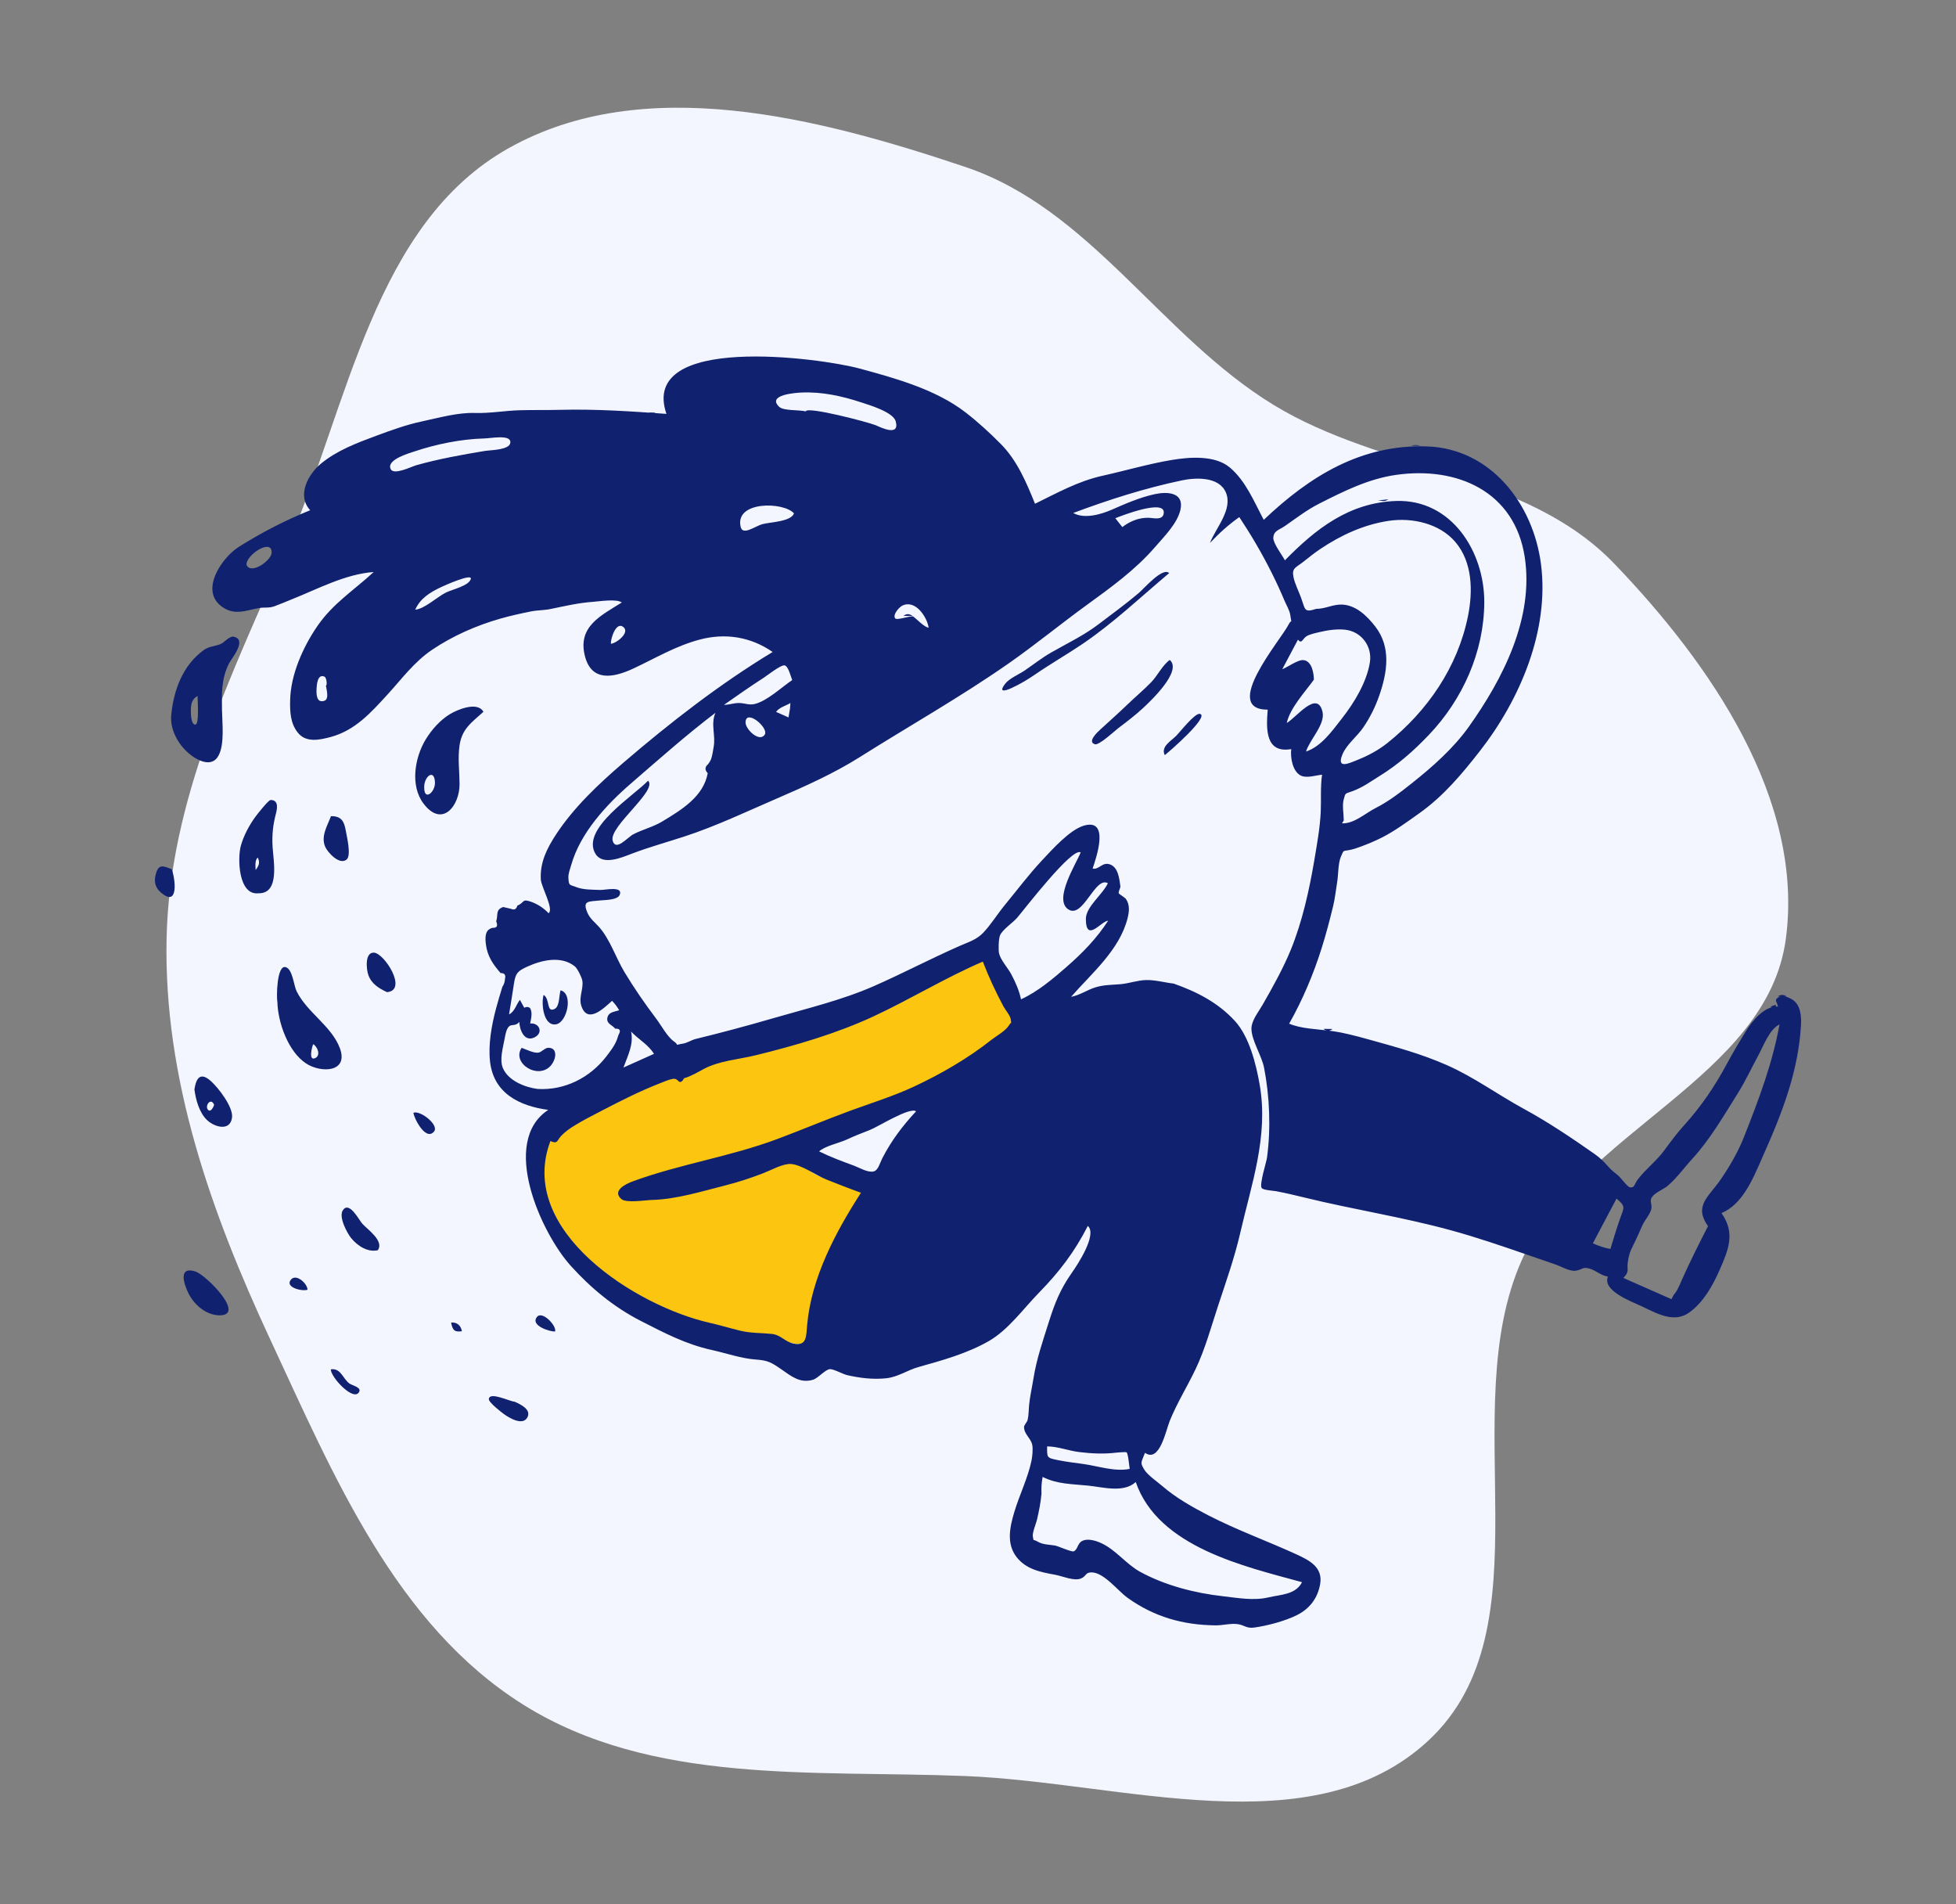 <svg width="375" height="365" viewBox="0 0 375 365" fill="none" xmlns="http://www.w3.org/2000/svg">
<rect x="0" y="0" width="375" height="365" fill="#808080" stroke="none"/>
<mask id="mask0_52_422" style="mask-type:alpha" maskUnits="userSpaceOnUse" x="0" y="0" width="375" height="365">
<rect y="0.655" width="375" height="363.961" fill="#D9D9D9"/>
</mask>
<g mask="url(#mask0_52_422)">
<path fill-rule="evenodd" clip-rule="evenodd" d="M185.049 31.995C209.039 40.049 222.533 64.391 244.126 77.588C264.997 90.343 292.562 90.415 309.504 108.058C328.064 127.386 345.915 153.349 342.384 179.912C338.82 206.717 302.774 216.826 291.759 241.521C278.794 270.593 297.16 312.02 273.814 333.657C251.672 354.178 215.213 341.628 185.049 340.422C155.956 339.259 124.95 342.199 100.288 326.721C75.86 311.389 64.017 282.964 51.844 256.818C40.473 232.396 31.373 206.845 31.937 179.912C32.494 153.284 44.44 129.282 55.024 104.842C66.815 77.614 71.674 42.881 97.56 28.378C123.465 13.864 156.899 22.543 185.049 31.995Z" fill="#F4F6FF"/>
<path fill-rule="evenodd" clip-rule="evenodd" d="M109.273 214.638C110.88 213.543 114.166 209.623 115.887 208.717C119.715 206.703 136.769 202.743 137.324 202.509C138.168 202.153 143.655 200.908 146.851 200.121C154.357 198.274 181.256 186.342 188.345 183.283C189.25 185.665 196.722 196.178 195.44 197.256C191.22 200.803 183.656 205.22 178.768 207.762C174.814 209.818 170.626 211.52 166.398 212.909C161.598 214.486 158.304 216.177 153.52 217.791C148.814 219.379 154.438 224.344 156.855 225.37C159.566 226.521 163.765 227.105 166.535 228.102C161.658 235.682 157.563 244.882 156.743 253.962C156.546 256.147 154.88 258.151 152.171 257.496C150.773 257.159 137.872 255.441 135.768 254.961C121.726 251.758 96.516 234.988 103.008 217.791C104.495 218.478 107.891 215.581 109.273 214.638Z" fill="#FCC610"/>
<path fill-rule="evenodd" clip-rule="evenodd" d="M117.13 123.399C118.179 123.311 120.891 121.215 119.468 120.155C118.032 119.086 117 122.669 117.13 123.399ZM62.481 131.436C62.756 131.388 62.636 129.887 62.204 129.695C60.841 129.09 60.726 131.364 60.693 131.973C60.652 132.741 60.556 134.904 62.212 134.311C63.153 133.974 62.569 132.012 62.481 131.436ZM142.931 138.447C142.894 139.786 145.6 142.362 146.609 140.817C147.458 139.519 143.001 135.78 142.931 138.447ZM47.254 108.237C48.038 110.237 51.915 107.511 52.059 106.044C52.355 103.039 47.213 106.238 47.254 108.237ZM79.605 116.86C81.411 116.712 83.787 114.416 85.528 113.558C86.707 112.978 89.913 112.286 90.262 110.968C90.565 109.823 85.125 112.274 84.66 112.492C82.526 113.492 80.602 114.631 79.605 116.86ZM215.17 101.028C216.609 99.916 218.359 99.198 220.204 99.245C221.125 99.268 223.047 99.845 223.119 98.251C223.237 95.66 215.1 98.82 213.828 99.328C214.276 99.895 214.723 100.462 215.17 101.028ZM125.378 202.001C124.323 200.248 122.423 199.234 120.995 197.738C121.518 200.194 120.338 202.379 119.528 204.621C121.478 203.748 123.428 202.875 125.378 202.001ZM308.75 239.382C309.332 237.434 309.915 235.498 310.595 233.58C311.357 231.433 311.735 231.247 309.913 229.745C308.401 232.604 306.888 235.462 305.376 238.321C306.452 238.779 307.576 239.224 308.75 239.382ZM152.223 98.401C150.221 96.144 140.836 96.002 141.997 100.983C142.403 102.723 144.71 100.875 146.155 100.47C147.59 100.067 151.651 100.014 152.223 98.401ZM151.879 130.356C151.636 129.78 151.152 127.701 150.432 127.537C149.732 127.378 146.967 129.558 146.447 129.891C143.854 131.552 141.327 133.339 138.801 135.101C139.768 135.101 140.646 134.756 141.608 134.749C142.751 134.739 143.57 135.208 144.684 134.94C147.078 134.366 149.856 131.713 151.879 130.356ZM154.473 78.854C154.698 77.822 166.431 80.921 167.841 81.488C168.609 81.797 172.573 83.858 171.721 80.752C171.236 78.983 166.656 77.635 165.188 77.15C161.456 75.918 157.522 75.042 153.548 75.246C152.777 75.285 146.933 75.622 149.373 77.971C150.214 78.78 153.228 78.525 154.473 78.854ZM157.041 220.698C159.227 221.774 161.459 222.596 163.744 223.438C164.759 223.811 166.34 224.789 167.46 224.544C168.377 224.342 168.671 222.945 169.153 222.01C170.914 218.59 173.018 215.831 175.626 213.011C174.415 212.128 168.268 216.024 166.747 216.599C165.224 217.175 163.787 217.755 162.296 218.443C160.893 219.09 158.124 219.669 157.041 220.698ZM195.747 191.543C198.933 190.102 201.953 187.545 204.566 185.256C207.566 182.628 210.255 179.874 212.452 176.473C211.13 176.54 208.212 180.791 208.179 176.163C208.163 173.802 211.398 171.476 212.402 169.287C209.904 167.876 207.615 176.303 204.748 174.261C201.987 172.292 206.344 165.525 207.183 163.39C205.564 162.312 196.336 174.374 195 175.917C194.165 176.883 192.189 178.17 191.718 179.296C191.437 179.967 191.397 182.096 191.533 182.713C191.816 184.003 193.247 185.549 193.884 186.75C194.691 188.271 195.393 189.852 195.747 191.543ZM327.455 235.029C324.7 231.14 327.546 229.444 329.786 226.217C331.578 223.635 333.227 220.789 334.362 217.906C337.203 210.694 339.766 203.99 341.168 196.362C339.238 197.243 338.031 200.597 337.065 202.364C335.766 204.74 334.624 207.234 333.181 209.536C330.48 213.844 327.828 218.439 324.392 222.173C322.835 223.865 321.517 225.768 319.721 227.293C318.901 227.99 317.331 228.562 316.727 229.432C316.156 230.255 316.794 230.78 316.578 231.763C316.355 232.77 315.336 233.844 314.898 234.815C314.324 236.089 313.789 237.367 313.148 238.613C312.448 239.972 312.257 240.683 312.069 242.011C311.863 243.463 312.495 243.614 311.226 244.952C313.524 245.966 315.823 246.979 318.121 247.992C318.896 248.334 319.672 248.676 320.448 249.018C320.611 248.712 320.775 248.405 320.938 248.099C321.57 247.486 322.15 245.973 322.512 245.162C324.022 241.781 325.727 238.387 327.455 235.029ZM105.527 218.704C99.002 235.885 121.933 250.35 136.049 253.55C138.004 253.992 139.912 254.573 141.858 255.048C143.98 255.567 145.865 255.464 147.983 255.681C149.668 255.853 150.471 257.156 152.059 257.514C154.713 258.114 154.551 256.12 154.741 253.983C155.546 244.923 160.17 236.181 165.064 228.622C162.828 227.822 160.613 226.949 158.407 226.073C156.518 225.324 153.627 223.217 151.597 223.105C150.095 223.023 147.808 224.305 146.349 224.868C143.921 225.805 141.485 226.604 138.954 227.242C134.528 228.36 129.603 229.883 125.023 229.999C123.703 230.032 120.081 230.647 119.131 229.831C117.319 228.275 119.834 226.978 121.351 226.423C130.39 223.113 139.988 221.705 149.053 218.312C153.717 216.565 158.334 214.615 163.028 212.894C167.074 211.411 171.313 210.098 175.223 208.273C180.387 205.865 185.573 202.865 190.045 199.33C190.94 198.622 192.815 197.572 193.429 196.547C193.969 195.644 193.901 196.544 193.789 195.45C193.709 194.664 192.747 193.599 192.352 192.857C190.878 190.089 189.546 187.245 188.427 184.316C181.293 187.375 174.507 191.54 167.479 194.809C160.405 198.1 152.426 200.422 144.858 202.274C141.637 203.062 137.934 203.311 134.98 204.869C133.725 205.53 132.484 206.295 131.14 206.678C130.743 207.44 130.352 207.589 129.967 207.126C129.726 206.855 129.414 206.741 129.031 206.783C128.209 206.922 127.37 207.31 126.601 207.609C122.709 209.117 118.983 211.007 115.287 212.935C113.536 213.848 111.74 214.748 110.063 215.791C109.165 216.35 108.36 216.914 107.625 217.682C106.744 218.602 106.954 219.359 105.527 218.704ZM252.368 116.698C254.017 116.725 255.52 115.832 257.239 115.881C259.944 115.96 262.084 118.056 263.654 120.078C266.759 124.079 265.968 128.905 264.407 133.382C263.661 135.522 262.636 137.576 261.355 139.449C260.222 141.107 258.195 142.675 257.404 144.521C256.099 147.566 258.732 146.272 260.344 145.621C262.37 144.803 264.27 143.786 265.99 142.416C273.657 136.31 279.49 127.822 281.443 118.075C282.396 113.319 282.323 107.76 279.01 103.878C275.982 100.329 270.753 99.169 266.284 99.827C261.453 100.539 257.075 102.585 253.141 105.219C251.998 105.985 250.952 106.82 249.879 107.676C248.471 108.799 247.628 108.829 247.98 110.589C248.242 111.897 248.954 113.253 249.414 114.509C250.273 116.86 249.96 117.469 252.368 116.698ZM257.625 157.241L257.291 157.811C259.592 157.921 261.734 155.892 263.694 154.901C266.24 153.613 268.501 151.857 270.732 150.084C274.667 146.955 278.653 143.43 281.581 139.324C288.147 130.118 294.111 118.448 292.319 106.776C290.388 94.198 279.386 89.355 267.663 91.021C262.38 91.771 257.663 94.13 252.935 96.524C250.551 97.731 248.54 99.297 246.356 100.813C245.224 101.6 244.19 101.703 244.116 103.079C244.06 104.116 245.853 106.461 246.337 107.4C252.274 101.344 258.671 96.334 267.636 96.025C278.302 95.657 284.609 105.769 284.562 115.453C284.516 124.951 280.42 134.086 273.89 140.911C270.923 144.013 268.094 146.502 264.45 148.766C262.633 149.895 261.293 150.908 259.262 151.657C257.826 152.188 257.975 151.908 257.609 153.238C257.298 154.367 257.616 156.069 257.625 157.241ZM199.671 286.271C199.532 287.982 199.185 289.667 198.798 291.337C198.658 291.936 197.876 293.829 198.013 294.503C198.24 295.617 197.938 294.9 198.914 295.482C199.932 296.088 201.117 296.052 202.232 296.236C202.92 296.35 205.441 297.536 205.865 297.349C206.606 297.021 206.583 295.866 207.396 295.408C208.504 294.784 210.137 295.319 211.183 295.807C213.977 297.111 215.897 299.809 218.602 301.287C223.404 303.909 229.103 305.361 234.46 305.96C237.363 306.285 240.333 306.855 243.2 306.175C245.458 305.639 248.393 305.688 249.621 303.265C238.711 300.264 222.058 296.593 217.744 284.072C215.399 286.198 211.48 285.053 208.646 284.759C205.529 284.437 202.743 284.512 199.891 283.09C199.683 284.208 199.619 285.135 199.671 286.271ZM103.072 208.725C108.208 209.035 113.077 206.605 116.237 202.504C117.015 201.494 117.813 200.463 118.28 199.266C118.381 198.963 118.482 198.66 118.584 198.356C119.074 197.519 118.859 197.124 117.94 197.171C117.422 196.461 116.109 196.222 116.482 194.934C116.764 193.963 117.802 193.947 118.704 193.642C118.255 192.887 117.986 192.508 117.343 191.836C115.671 193.34 112.637 196.291 111.463 192.837C110.899 191.178 111.892 189.593 111.646 187.993C111.544 187.332 110.706 185.641 110.22 185.246C107.63 183.138 103.901 184.01 101.154 185.251C99.261 186.106 98.854 186.507 98.545 188.468C98.231 190.461 97.94 192.454 97.592 194.441C98.728 193.849 98.935 192.571 99.676 191.65C99.953 192.155 100.231 192.661 100.509 193.166C100.9 192.947 101.266 192.958 101.604 193.201C102.153 194.044 101.808 195.294 101.639 196.178C103.467 196.007 104.24 198.047 102.397 198.873C100.488 199.728 99.627 197.395 99.562 195.884C98.85 196.735 98.118 196.28 97.621 196.717C97.125 197.154 96.93 198.065 96.753 199.063C96.463 200.702 95.721 203.067 96.408 204.712C97.427 207.154 100.679 208.425 103.072 208.725ZM251.896 130.274C250.197 132.637 247.3 135.731 246.694 138.586C248.565 137.488 252.523 132.202 253.543 136.413C254.128 138.829 251.126 141.709 250.389 144.049C253.34 143.078 255.443 140.036 257.285 137.688C259.633 134.695 262.031 130.75 262.631 126.944C263.116 123.864 260.979 120.993 257.804 120.691C256.183 120.537 254.49 120.794 252.923 121.17C252.208 121.342 251.143 121.554 250.505 121.937C249.705 122.418 249.595 123.543 248.841 122.607C247.839 124.495 246.837 126.384 245.835 128.272C246.832 127.91 248.867 126.374 249.957 126.533C251.548 126.765 251.875 129.077 251.896 130.274ZM92.78 84.042C88.324 84.173 83.668 85.122 79.45 86.532C78.403 86.883 73.984 88.13 74.914 89.937C75.529 91.131 78.846 89.443 79.848 89.162C84.144 87.955 88.568 87.16 92.969 86.433C94.035 86.258 97.65 86.275 97.836 84.878C98.065 83.174 94.038 84.04 92.78 84.042ZM214.033 278.433C211.618 278.728 209.299 278.617 206.882 278.321C204.848 278.073 202.776 277.24 200.752 277.24C200.752 279.406 200.605 279.42 202.891 279.884C204.486 280.207 206.105 280.389 207.717 280.615C210.556 281.012 213.708 282.126 216.582 281.553C216.512 281.177 216.292 278.638 215.994 278.387C215.826 278.246 214.276 278.435 214.033 278.433ZM175.004 118.126C175.679 118.556 177.231 120.271 178.035 120.302C177.748 118.315 175.532 114.857 172.987 116.085C172.364 116.386 171.054 117.884 171.646 118.545C171.963 118.899 174.176 118.128 175.004 118.126ZM151.46 135.795C151.484 135.449 151.509 135.102 151.535 134.756C150.601 135.305 149.445 135.565 148.782 136.45C149.578 136.803 150.374 137.156 151.171 137.51C151.267 136.938 151.364 136.366 151.46 135.795ZM224.999 188.527C229.411 190.072 233.455 192.135 236.703 195.638C239.51 198.667 240.829 204.003 241.514 207.973C243.21 217.798 239.938 226.904 237.781 236.303C236.686 241.07 235.053 245.658 233.523 250.303C232.187 254.358 231.042 258.606 229.198 262.462C227.635 265.732 225.638 268.956 224.262 272.348C223.522 274.173 222.323 280.438 219.514 278.47C218.748 280.475 218.561 280.304 219.381 281.696C219.974 282.704 221.985 284.103 222.935 284.923C225.465 287.111 228.669 288.914 231.637 290.445C237.072 293.251 242.899 295.35 248.497 297.907C250.972 299.039 253.655 300.375 253.1 303.613C252.635 306.327 251.064 308.385 248.615 309.592C246.316 310.726 243.026 311.602 240.496 311.957C238.995 312.168 238.651 311.544 237.427 311.328C236.066 311.088 234.476 311.552 233.071 311.54C226.764 311.485 221.242 309.898 216.145 306.24C214.324 304.934 211.642 301.388 209.259 301.388C208.04 301.388 208.297 302.128 207.226 302.563C205.903 303.099 203.624 302.087 202.324 301.85C199.554 301.344 196.737 300.831 194.892 298.445C192.898 295.866 193.606 292.672 194.464 289.809C195.43 286.581 197.055 283.306 197.746 280.029C197.914 279.232 198.069 277.746 197.898 276.935C197.632 275.677 196.362 274.927 196.324 273.564C196.312 273.15 196.905 272.603 197.009 272.175C197.238 271.236 197.203 270.261 197.297 269.305C197.465 267.599 197.854 265.965 198.122 264.28C198.732 260.444 199.935 257.022 201.1 253.327C202.229 249.74 203.304 247.07 205.489 243.965C206.619 242.356 210.401 236.626 208.554 234.977C206.026 239.942 203.07 243.815 199.201 247.768C196.242 250.792 193.349 254.856 189.646 257.01C185.574 259.377 180.598 260.77 176.102 262.022C173.963 262.617 172.189 263.938 169.883 264.182C167.384 264.446 164.841 264.134 162.394 263.577C161.705 263.421 159.719 262.362 159.095 262.429C158.177 262.529 156.856 264.166 155.848 264.467C153.396 265.198 151.721 263.8 149.86 262.509C147.841 261.107 147.23 260.758 144.9 260.59C142.046 260.383 139.271 259.377 136.464 258.761C131.528 257.679 127.334 255.484 122.848 253.187C117.706 250.555 113.307 246.924 109.431 242.635C103.734 236.329 95.799 218.857 105.106 212.74C99.627 211.996 94.608 209.603 93.941 203.401C93.592 200.156 94.248 196.562 95.064 193.434C95.437 192.005 95.881 190.586 96.306 189.172C96.627 188.695 96.796 188.173 96.814 187.605C97.01 186.87 96.727 186.503 95.964 186.506C94.52 184.819 93.435 183.33 93.144 180.934C93.052 180.174 92.97 179.01 93.51 178.365C93.76 178.105 94.061 177.932 94.414 177.845C95.26 177.893 95.499 177.476 95.131 176.595C95.541 175.346 94.933 174.373 96.48 173.852C96.976 173.958 97.47 174.073 97.962 174.198C98.59 174.484 98.998 174.277 99.188 173.578C100.645 173.007 99.973 172.164 101.954 172.898C103.153 173.342 104.293 174.107 105.166 175.039C106.261 174.336 103.771 169.991 103.688 168.605C103.491 165.337 104.842 162.635 106.599 159.951C110.016 154.735 114.785 150.25 119.487 146.214C128.495 138.486 137.958 131.128 148.128 124.971C143.932 122.057 139.031 121.267 134.038 122.621C129.436 123.87 125.705 126.137 121.468 128.121C117.544 129.958 113.377 130.712 112.126 125.7C110.724 120.085 115.197 118 119.21 115.482C118.208 114.735 114.91 115.269 113.662 115.358C110.883 115.554 108.226 116.182 105.525 116.736C104.23 117.002 103.04 116.942 101.757 117.203C99.85 117.59 97.859 118.024 95.929 118.575C91.338 119.888 86.781 121.881 82.813 124.566C79.384 126.886 77.006 130.161 74.243 133.178C71.092 136.617 68.074 140.002 63.403 141.261C61.216 141.851 58.65 142.386 57.099 140.432C55.657 138.616 55.576 136.427 55.624 134.206C55.728 129.3 58.098 123.998 60.855 119.99C63.847 115.638 67.855 113.146 71.642 109.643C66.169 110.035 60.879 112.92 55.845 114.914C54.786 115.334 53.716 115.806 52.651 116.194C51.516 116.609 50.763 116.355 49.675 116.545C47.192 116.978 45.059 118.025 42.643 116.356C38.073 113.2 42.652 106.779 45.798 104.808C50.181 102.065 54.639 99.754 59.468 97.797C56.854 94.962 59.086 90.915 61.495 88.904C64.544 86.359 68.425 84.901 72.099 83.538C75.004 82.461 77.857 81.426 80.874 80.778C84.047 80.096 87.756 79.055 90.975 79.155C93.994 79.248 96.671 78.716 99.729 78.632C102.273 78.561 104.823 78.622 107.366 78.556C114.21 78.379 121.08 78.841 127.768 79.333C122.469 63.836 157.376 68.622 164.824 70.646C171.592 72.486 179.346 74.62 185.031 78.985C187.439 80.834 189.727 82.936 191.864 85.093C195.016 88.276 196.762 92.444 198.429 96.558C202.659 94.486 206.703 92.228 211.331 91.2C215.734 90.223 220.245 88.898 224.674 88.16C228.042 87.599 232.93 87.218 235.764 89.596C238.842 92.178 240.446 96.198 242.284 99.64C251.108 91.267 260.951 85.158 273.532 85.564C285.844 85.962 293.94 96.593 295.432 108.114C297.076 120.809 291.421 134.074 283.756 143.904C280.319 148.313 276.762 152.571 272.136 155.86C269.842 157.491 267.422 159.277 264.906 160.55C263.652 161.184 262.28 161.758 260.963 162.246C260.369 162.467 259.757 162.688 259.139 162.837C257.374 163.265 257.717 162.694 257.061 164.239C256.528 165.493 256.594 167.651 256.366 169.028C256.105 170.602 255.95 172.197 255.57 173.749C254.911 176.439 254.224 179.064 253.399 181.691C251.835 186.663 249.732 191.675 247.155 196.21C249.341 197.159 252.4 197.255 254.736 197.542C257.263 197.853 259.794 198.507 262.419 199.241C267.679 200.712 272.38 201.953 277.382 204.155C282.575 206.441 287.203 209.855 292.203 212.572C296.802 215.07 301.45 218.199 305.72 221.198C306.736 221.911 307.365 222.532 308.174 223.435C309.001 224.358 309.265 224.539 310.253 225.339C310.699 225.699 311.996 227.518 312.505 227.585C313.416 227.706 313.276 227.025 313.992 226.075C315.486 224.092 317.57 222.556 319.054 220.523C320.292 218.827 321.583 217.11 322.905 215.652C326.107 212.124 328.759 208.213 331.035 203.983C332.22 201.781 333.467 199.685 334.753 197.607C336.034 195.538 338.311 192.807 340.861 192.929C340.656 191.875 340.005 191.7 341.129 191.056C341.853 190.64 343.263 191.309 343.821 191.731C345.298 192.847 345.364 195.013 345.271 196.64C345.031 200.832 344.153 204.97 342.931 208.934C341.461 213.699 339.619 217.904 337.609 222.451C336.009 226.075 334.021 230.866 330.039 232.519C332.714 236.338 331.429 239.449 329.642 243.504C328.335 246.467 326.61 249.53 323.981 251.491C321.018 253.702 317.805 251.827 314.706 250.365C312.835 249.482 307.112 247.399 308.276 244.683C306.846 244.492 305.947 243.453 304.646 243.134C303.268 242.795 303.505 243.355 302.047 243.565C300.93 243.725 299.258 242.725 298.206 242.366C296.448 241.769 294.695 241.155 292.94 240.551C288 238.849 283.142 237.174 278.153 235.811C268.87 233.274 259.472 231.835 250.222 229.57C248.368 229.116 246.524 228.678 244.593 228.314C244.194 228.239 242.126 228.124 241.875 227.697C241.434 226.949 242.788 222.764 242.904 221.911C243.666 216.313 243.417 210.184 242.343 204.649C241.897 202.348 239.905 199.368 239.922 197.122C239.934 195.615 241.269 193.97 242.053 192.605C243.992 189.231 246.023 185.585 247.46 182.073C249.659 176.701 251.006 170.637 251.977 164.883C252.483 161.883 253.072 158.631 253.21 155.597C253.315 153.284 253.125 150.858 253.461 148.489C252.181 148.61 250.369 149.274 249.216 148.564C247.76 147.668 247.369 145.11 247.555 143.582C242.57 144.452 242.735 139.724 243.044 136.027C234.033 136.027 245.573 122.638 247.014 119.762C247.677 118.44 247.657 119.925 247.365 117.881C247.236 116.982 246.622 115.986 246.274 115.16C245.517 113.356 244.698 111.58 243.824 109.83C241.976 106.134 239.884 102.562 237.6 99.118C235.543 100.551 233.69 102.247 231.973 104.067C233.074 101.186 236.44 97.618 235 94.347C233.666 91.314 229.21 91.525 226.579 92.079C219.428 93.587 212.571 95.782 205.759 98.325C207.869 99.535 211.099 98.6 213.196 97.675C215.792 96.529 218.584 95.327 221.382 94.72C223.822 94.19 227.027 94.371 226.322 97.658C225.75 100.321 223.145 102.885 221.427 104.877C217.64 109.264 212.891 112.66 208.227 116.053C203.214 119.702 198.383 123.665 193.305 127.207C184.128 133.61 174.259 139.175 164.777 145.153C159.85 148.258 154.266 150.757 148.923 153.059C143.044 155.591 137.408 158.302 131.31 160.302C127.923 161.413 124.566 162.327 121.238 163.591C119.152 164.383 115.519 165.97 114.141 163.619C111.342 158.842 121.472 152.561 124.247 149.641C126.162 151.5 116.719 158.431 117.458 161.139C118.039 163.267 120.285 160.519 121.37 159.939C123.123 159.002 125.199 158.53 126.96 157.461C130.574 155.267 134.858 152.737 135.683 148.202C135.109 147.596 135.116 147.037 135.705 146.524C135.967 146.213 136.174 145.871 136.327 145.498C136.585 144.785 136.688 143.892 136.826 143.137C137.232 140.903 136.211 138.812 137.165 136.626C131.597 140.846 126.244 145.612 120.958 150.18C116.216 154.277 111.268 159.642 109.526 165.756C109.303 166.539 108.932 167.428 108.972 168.255C109.052 169.878 109.214 169.528 110.521 170.05C111.829 170.572 113.733 170.527 115.139 170.582C115.941 170.613 119.521 169.764 118.809 171.523C118.399 172.537 115.917 172.499 115.029 172.593C112.799 172.829 111.589 172.587 112.646 175.004C113.119 176.088 114.079 176.822 114.832 177.66C116.926 179.993 118.064 183.571 119.712 186.312C121.59 189.435 123.653 192.404 125.846 195.312C126.751 196.512 127.96 198.767 129.215 199.624C130.386 200.423 129.008 200.357 130.953 200.032C131.801 199.891 132.57 199.339 133.381 199.142C138.231 197.96 143.217 196.629 148.233 195.17C154.649 193.305 161.382 191.714 167.503 189.027C172.986 186.62 178.429 183.754 183.97 181.316C185.588 180.604 187.205 180.133 188.462 178.823C189.981 177.243 191.237 175.173 192.638 173.475C195.019 170.585 197.213 167.646 199.776 164.907C201.684 162.869 205.065 159.081 207.757 158.268C212.872 156.723 210.134 164.513 209.473 166.482C210.675 166.755 211.307 165.213 212.718 165.656C214.408 166.188 214.583 168.435 214.794 169.842C214.85 170.217 214.342 170.918 214.497 171.253C214.549 171.367 215.652 172.019 215.864 172.321C216.636 173.419 216.484 174.753 216.192 175.937C214.678 182.068 209.298 186.545 205.342 191.068C207.112 190.733 208.424 189.724 210.095 189.224C211.663 188.755 213.24 188.779 214.821 188.645C216.476 188.504 218.066 187.885 219.759 187.853C221.536 187.82 223.237 188.326 224.999 188.527Z" fill="#0F216F"/>
<path fill-rule="evenodd" clip-rule="evenodd" d="M37.871 133.38C36.895 134.018 36.62 134.643 36.586 136.115C36.573 136.718 36.614 138.969 37.458 138.884C38.249 138.804 37.871 134.154 37.871 133.38ZM32.831 137.046C33.285 132.331 35.01 127.536 39.069 124.598C40.072 123.872 41.208 123.897 42.308 123.439C42.969 123.164 44.013 121.883 44.764 122.035C47.526 122.594 44.335 126.265 43.867 127.23C42.419 130.222 42.517 132.851 42.56 136.078C42.593 138.531 43.102 142.666 41.866 144.886C40.548 147.25 37.688 145.715 36.093 144.316C34.078 142.55 32.557 139.737 32.831 137.046Z" fill="#0F216F"/>
<path fill-rule="evenodd" clip-rule="evenodd" d="M81.329 150.98C81.329 153.612 83.465 151.83 83.389 149.959C83.277 147.203 81.23 148.9 81.329 150.98ZM92.683 136.434C90.346 138.536 88.543 139.716 88.092 142.948C87.751 145.397 88.09 147.822 88.105 150.288C88.129 154.422 84.791 158.768 81.198 154.029C78.578 150.573 79.518 145.138 81.655 141.664C82.776 139.841 84.377 138.038 86.226 136.902C87.617 136.048 91.529 134.366 92.683 136.434Z" fill="#0F216F"/>
<path fill-rule="evenodd" clip-rule="evenodd" d="M60.04 200.147C59.769 200.788 59.133 203.406 60.431 202.813C61.576 202.29 60.834 200.555 60.04 200.147ZM53.181 192.065C52.981 191.08 53.063 184.91 54.763 185.372C56.097 185.735 56.318 188.894 56.862 189.993C58.887 194.087 63.536 196.636 65.139 200.862C66.928 205.58 61.519 205.727 58.648 203.816C55.249 201.553 53.282 196.013 53.181 192.065Z" fill="#0F216F"/>
<path fill-rule="evenodd" clip-rule="evenodd" d="M49.015 166.764C49.752 165.768 49.827 165.236 49.407 164.355C48.869 164.939 48.965 165.775 49.015 166.764ZM49.548 171.219C45.703 171.65 45.511 164.563 46.169 162.129C46.694 160.192 47.821 158.109 48.982 156.53C49.216 156.212 51.44 153.349 51.875 153.342C53.548 153.315 53.088 155.205 52.908 155.909C52.34 158.125 52.114 159.977 52.267 162.435C52.431 165.064 53.676 171.306 49.548 171.219Z" fill="#0F216F"/>
<path fill-rule="evenodd" clip-rule="evenodd" d="M224.153 109.845C218.655 114.456 213.434 119.449 207.455 123.482C204.529 125.456 201.471 127.203 198.551 129.209C197.065 130.231 195.547 131.146 193.898 131.897C192.441 132.56 191.488 132.646 192.697 131.072C193.505 130.019 195.317 129.286 196.417 128.538C198.112 127.387 199.711 126.109 201.494 125.087C204.635 123.285 207.758 121.83 210.654 119.619C213.224 117.658 215.876 115.743 218.329 113.659C219.381 112.765 222.869 108.661 224.153 109.845Z" fill="#0F216F"/>
<path fill-rule="evenodd" clip-rule="evenodd" d="M224.264 126.496C226.737 128.611 220.55 134.406 219.139 135.72C217.651 137.105 216.013 138.34 214.394 139.568C213.825 140 210.717 142.892 209.928 142.658C208.372 142.198 210.415 140.321 210.947 139.832C212.665 138.248 214.42 136.71 216.1 135.083C217.616 133.617 219.257 132.259 220.722 130.745C221.909 129.519 222.907 127.441 224.264 126.496Z" fill="#0F216F"/>
<path fill-rule="evenodd" clip-rule="evenodd" d="M41.059 211.765C40.413 210.268 39.257 211.929 39.843 212.676C40.397 213.384 40.976 212.052 41.059 211.765ZM37.273 208.81C37.619 206.61 38.419 205.388 40.483 207.265C41.901 208.556 44.753 212.225 44.482 214.225C44.127 216.849 41.237 216.104 39.739 214.732C38.204 213.326 37.526 210.761 37.273 208.81Z" fill="#0F216F"/>
<path fill-rule="evenodd" clip-rule="evenodd" d="M41.795 252.107C39.267 251.915 37.11 249.974 36.037 247.699C35.133 245.786 34.278 242.703 37.452 243.708C39.52 244.364 47.494 252.415 41.795 252.107Z" fill="#0F216F"/>
<path fill-rule="evenodd" clip-rule="evenodd" d="M72.434 239.637C70.48 240.082 68.548 238.795 67.346 237.344C66.599 236.44 64.859 233.272 65.736 231.968C66.957 230.149 68.802 233.805 69.439 234.529C70.437 235.662 73.7 237.83 72.434 239.637Z" fill="#0F216F"/>
<path fill-rule="evenodd" clip-rule="evenodd" d="M74.194 190.167C72.662 189.456 71.24 188.601 70.624 186.903C70.233 185.822 69.904 182.58 71.643 182.595C73.655 182.613 78.262 189.842 74.194 190.167Z" fill="#0F216F"/>
<path fill-rule="evenodd" clip-rule="evenodd" d="M63.457 156.439C65.507 156.402 65.993 157.533 66.278 159.158C66.471 160.26 67.411 164.004 66.435 164.771C65.041 165.866 62.824 163.356 62.376 162.37C61.452 160.341 62.729 158.345 63.457 156.439Z" fill="#0F216F"/>
<path fill-rule="evenodd" clip-rule="evenodd" d="M98.692 268.683C99.69 269.138 101.962 270.145 101.093 271.708C100.186 273.343 97.58 271.754 96.607 271.04C96.2 270.741 93.611 268.783 93.719 268.127C93.947 266.732 97.516 268.552 98.692 268.683Z" fill="#0F216F"/>
<path fill-rule="evenodd" clip-rule="evenodd" d="M32.911 166.594C33.594 168.303 34.362 174.172 30.769 171.003C29.672 170.035 29.507 168.827 29.885 167.499C30.431 165.574 31.226 165.956 32.911 166.594Z" fill="#0F216F"/>
<path fill-rule="evenodd" clip-rule="evenodd" d="M223.306 144.737C222.51 143.111 224.474 142.063 225.524 141.015C226.209 140.331 229.091 136.62 230.036 136.829C231.979 137.261 224.261 144.012 223.306 144.737Z" fill="#0F216F"/>
<path fill-rule="evenodd" clip-rule="evenodd" d="M63.431 262.469C65.305 262.169 65.743 264.251 66.951 265.159C67.468 265.548 69.246 265.89 68.889 266.717C67.949 268.887 63.339 263.929 63.431 262.469Z" fill="#0F216F"/>
<path fill-rule="evenodd" clip-rule="evenodd" d="M79.261 213.291C80.549 212.752 84.268 215.649 83.201 216.901C81.604 218.773 79.352 214.316 79.261 213.291Z" fill="#0F216F"/>
<path fill-rule="evenodd" clip-rule="evenodd" d="M106.421 255.208C105.482 255.302 101.518 254.056 102.987 252.387C104.018 251.216 106.758 254.148 106.421 255.208Z" fill="#0F216F"/>
<path fill-rule="evenodd" clip-rule="evenodd" d="M58.955 247.204C58.023 247.577 54.66 246.81 55.717 245.349C56.724 243.959 58.957 246.049 58.955 247.204Z" fill="#0F216F"/>
<path fill-rule="evenodd" clip-rule="evenodd" d="M86.488 253.505C87.579 253.392 88.366 254.049 88.553 255.162C87.19 255.357 86.769 255.032 86.488 253.505Z" fill="#0F216F"/>
<path fill-rule="evenodd" clip-rule="evenodd" d="M228.283 91.905C228.744 91.907 229.204 91.909 229.66 91.911C229.199 91.909 228.741 91.907 228.283 91.905Z" fill="#0F216F"/>
<path fill-rule="evenodd" clip-rule="evenodd" d="M221.056 187.755C220.367 187.756 219.679 187.757 218.991 187.758C219.679 187.757 220.368 187.756 221.056 187.755Z" fill="#0F216F"/>
<path fill-rule="evenodd" clip-rule="evenodd" d="M127.147 75.561C127.116 76.25 127.084 76.939 127.052 77.626C127.082 76.936 127.115 76.248 127.147 75.561Z" fill="#0F216F"/>
<path fill-rule="evenodd" clip-rule="evenodd" d="M340.413 192.576C340.633 193.341 340.312 193.468 339.448 192.956C339.769 192.829 340.091 192.703 340.413 192.576Z" fill="#0F216F"/>
<path fill-rule="evenodd" clip-rule="evenodd" d="M320.863 252.628C321.208 252.63 321.554 252.633 321.895 252.635C321.549 252.633 321.206 252.63 320.863 252.628Z" fill="#0F216F"/>
<path fill-rule="evenodd" clip-rule="evenodd" d="M255.472 197.23C254.895 197.67 254.321 197.732 253.751 197.207C254.325 197.215 254.898 197.222 255.472 197.23Z" fill="#0F216F"/>
<path fill-rule="evenodd" clip-rule="evenodd" d="M242.588 138.542C242.574 139.116 242.559 139.69 242.544 140.262C242.558 139.687 242.573 139.114 242.588 138.542Z" fill="#0F216F"/>
<path fill-rule="evenodd" clip-rule="evenodd" d="M272.336 85.437C271.762 85.436 271.188 85.436 270.615 85.435C271.189 85.22 271.763 85.291 272.336 85.437Z" fill="#0F216F"/>
<path fill-rule="evenodd" clip-rule="evenodd" d="M104.041 78.436C103.467 78.469 102.893 78.503 102.32 78.537C102.893 78.503 103.467 78.469 104.041 78.436Z" fill="#0F216F"/>
<path fill-rule="evenodd" clip-rule="evenodd" d="M118.151 78.544C117.692 78.505 117.233 78.466 116.775 78.427C117.233 78.466 117.692 78.505 118.151 78.544Z" fill="#0F216F"/>
<path fill-rule="evenodd" clip-rule="evenodd" d="M125.723 79.089C125.264 79.26 124.805 79.362 124.346 79.092C124.805 79.091 125.264 79.09 125.723 79.089Z" fill="#0F216F"/>
<path fill-rule="evenodd" clip-rule="evenodd" d="M84.767 80.032C84.193 80.149 83.62 80.266 83.047 80.381C83.621 80.266 84.194 80.149 84.767 80.032Z" fill="#0F216F"/>
<path fill-rule="evenodd" clip-rule="evenodd" d="M242.934 220.108C242.918 220.453 242.902 220.798 242.887 221.141C242.903 220.796 242.918 220.452 242.934 220.108Z" fill="#0F216F"/>
<path fill-rule="evenodd" clip-rule="evenodd" d="M53.267 192.231C53.274 192.461 53.28 192.691 53.286 192.92C53.279 192.689 53.273 192.46 53.267 192.231Z" fill="#0F216F"/>
<path fill-rule="evenodd" clip-rule="evenodd" d="M342.545 190.997L340.824 191.006C341.396 190.578 341.97 190.633 342.545 190.997Z" fill="#0F216F"/>
<path fill-rule="evenodd" clip-rule="evenodd" d="M224.842 188.559C224.382 188.483 223.923 188.408 223.465 188.332C223.923 188.408 224.383 188.483 224.842 188.559Z" fill="#0F216F"/>
<path fill-rule="evenodd" clip-rule="evenodd" d="M98.878 268.631C98.304 268.52 97.731 268.407 97.157 268.296L98.878 268.631Z" fill="#0F216F"/>
<path fill-rule="evenodd" clip-rule="evenodd" d="M214.705 169.861C214.694 169.517 214.683 169.172 214.673 168.829C214.683 169.173 214.694 169.517 214.705 169.861Z" fill="#0F216F"/>
<path fill-rule="evenodd" clip-rule="evenodd" d="M105.761 78.549C105.417 78.507 105.073 78.465 104.729 78.422C105.073 78.465 105.417 78.507 105.761 78.549Z" fill="#0F216F"/>
<path fill-rule="evenodd" clip-rule="evenodd" d="M162.204 70.038C161.86 69.934 161.515 69.829 161.172 69.725C161.516 69.829 161.86 69.934 162.204 70.038Z" fill="#0F216F"/>
<path fill-rule="evenodd" clip-rule="evenodd" d="M203.159 302.17C203.389 302.185 203.62 302.199 203.848 302.212C203.616 302.198 203.388 302.184 203.159 302.17Z" fill="#0F216F"/>
<path fill-rule="evenodd" clip-rule="evenodd" d="M45.189 117.362C45.534 117.371 45.88 117.38 46.221 117.389C45.874 117.38 45.531 117.371 45.189 117.362Z" fill="#0F216F"/>
<path fill-rule="evenodd" clip-rule="evenodd" d="M276.122 85.774C275.548 85.734 274.975 85.693 274.401 85.653C274.975 85.693 275.548 85.734 276.122 85.774Z" fill="#0F216F"/>
<path fill-rule="evenodd" clip-rule="evenodd" d="M94.748 84.162C93.943 84.163 93.139 84.165 92.339 84.166C93.146 84.165 93.947 84.163 94.748 84.162Z" fill="#0F216F"/>
<path fill-rule="evenodd" clip-rule="evenodd" d="M257.348 155.062C257.359 155.637 257.37 156.211 257.381 156.783C257.371 156.209 257.361 155.635 257.348 155.062Z" fill="#0F216F"/>
<path fill-rule="evenodd" clip-rule="evenodd" d="M215.205 278.283C214.744 278.276 214.285 278.268 213.828 278.261C214.29 278.267 214.747 278.275 215.205 278.283Z" fill="#0F216F"/>
<path fill-rule="evenodd" clip-rule="evenodd" d="M264.076 95.932C264.764 95.856 265.453 95.779 266.141 95.703C265.481 96.287 264.767 95.899 264.076 95.932Z" fill="#0F216F"/>
<path fill-rule="evenodd" clip-rule="evenodd" d="M211.419 278.463C211.074 278.45 210.729 278.437 210.387 278.425C210.733 278.438 211.076 278.45 211.419 278.463Z" fill="#0F216F"/>
<path fill-rule="evenodd" clip-rule="evenodd" d="M199.52 284.467C199.537 285.042 199.554 285.616 199.572 286.188C199.555 285.612 199.537 285.04 199.52 284.467Z" fill="#0F216F"/>
<path fill-rule="evenodd" clip-rule="evenodd" d="M252.03 117.065C252.489 117.023 252.948 116.98 253.407 116.938C252.988 117.26 252.496 117.071 252.03 117.065Z" fill="#0F216F"/>
<path fill-rule="evenodd" clip-rule="evenodd" d="M101.631 208.625C102.09 208.71 102.55 208.794 103.008 208.878C102.549 208.794 102.09 208.71 101.631 208.625Z" fill="#0F216F"/>
<path fill-rule="evenodd" clip-rule="evenodd" d="M173.217 118.065C173.79 117.577 174.364 117.63 174.938 118.06C174.364 118.061 173.791 118.063 173.217 118.065Z" fill="#0F216F"/>
<path fill-rule="evenodd" clip-rule="evenodd" d="M151.682 135.444C151.698 135.215 151.715 134.985 151.732 134.756C151.716 134.986 151.699 135.215 151.682 135.444Z" fill="#0F216F"/>
<path fill-rule="evenodd" clip-rule="evenodd" d="M251.851 128.905C251.856 129.365 251.861 129.825 251.866 130.282C251.861 129.821 251.856 129.363 251.851 128.905Z" fill="#0F216F"/>
<path fill-rule="evenodd" clip-rule="evenodd" d="M100.008 200.846C100.764 201.102 102.282 201.875 103.162 201.773C103.867 201.69 104.447 200.834 105.127 200.835C106.956 200.837 106.617 202.952 105.733 204.087C103.343 207.157 98.002 203.828 100.008 200.846Z" fill="#0F216F"/>
<path fill-rule="evenodd" clip-rule="evenodd" d="M107.474 189.822C109.969 190.466 108.726 195.953 106.629 196.33C104.16 196.775 103.73 192.313 104.218 190.701C105.489 191.456 104.702 194.149 106.303 193.405C107.321 192.931 107.167 190.74 107.474 189.822Z" fill="#0F216F"/>
</g>
</svg>
